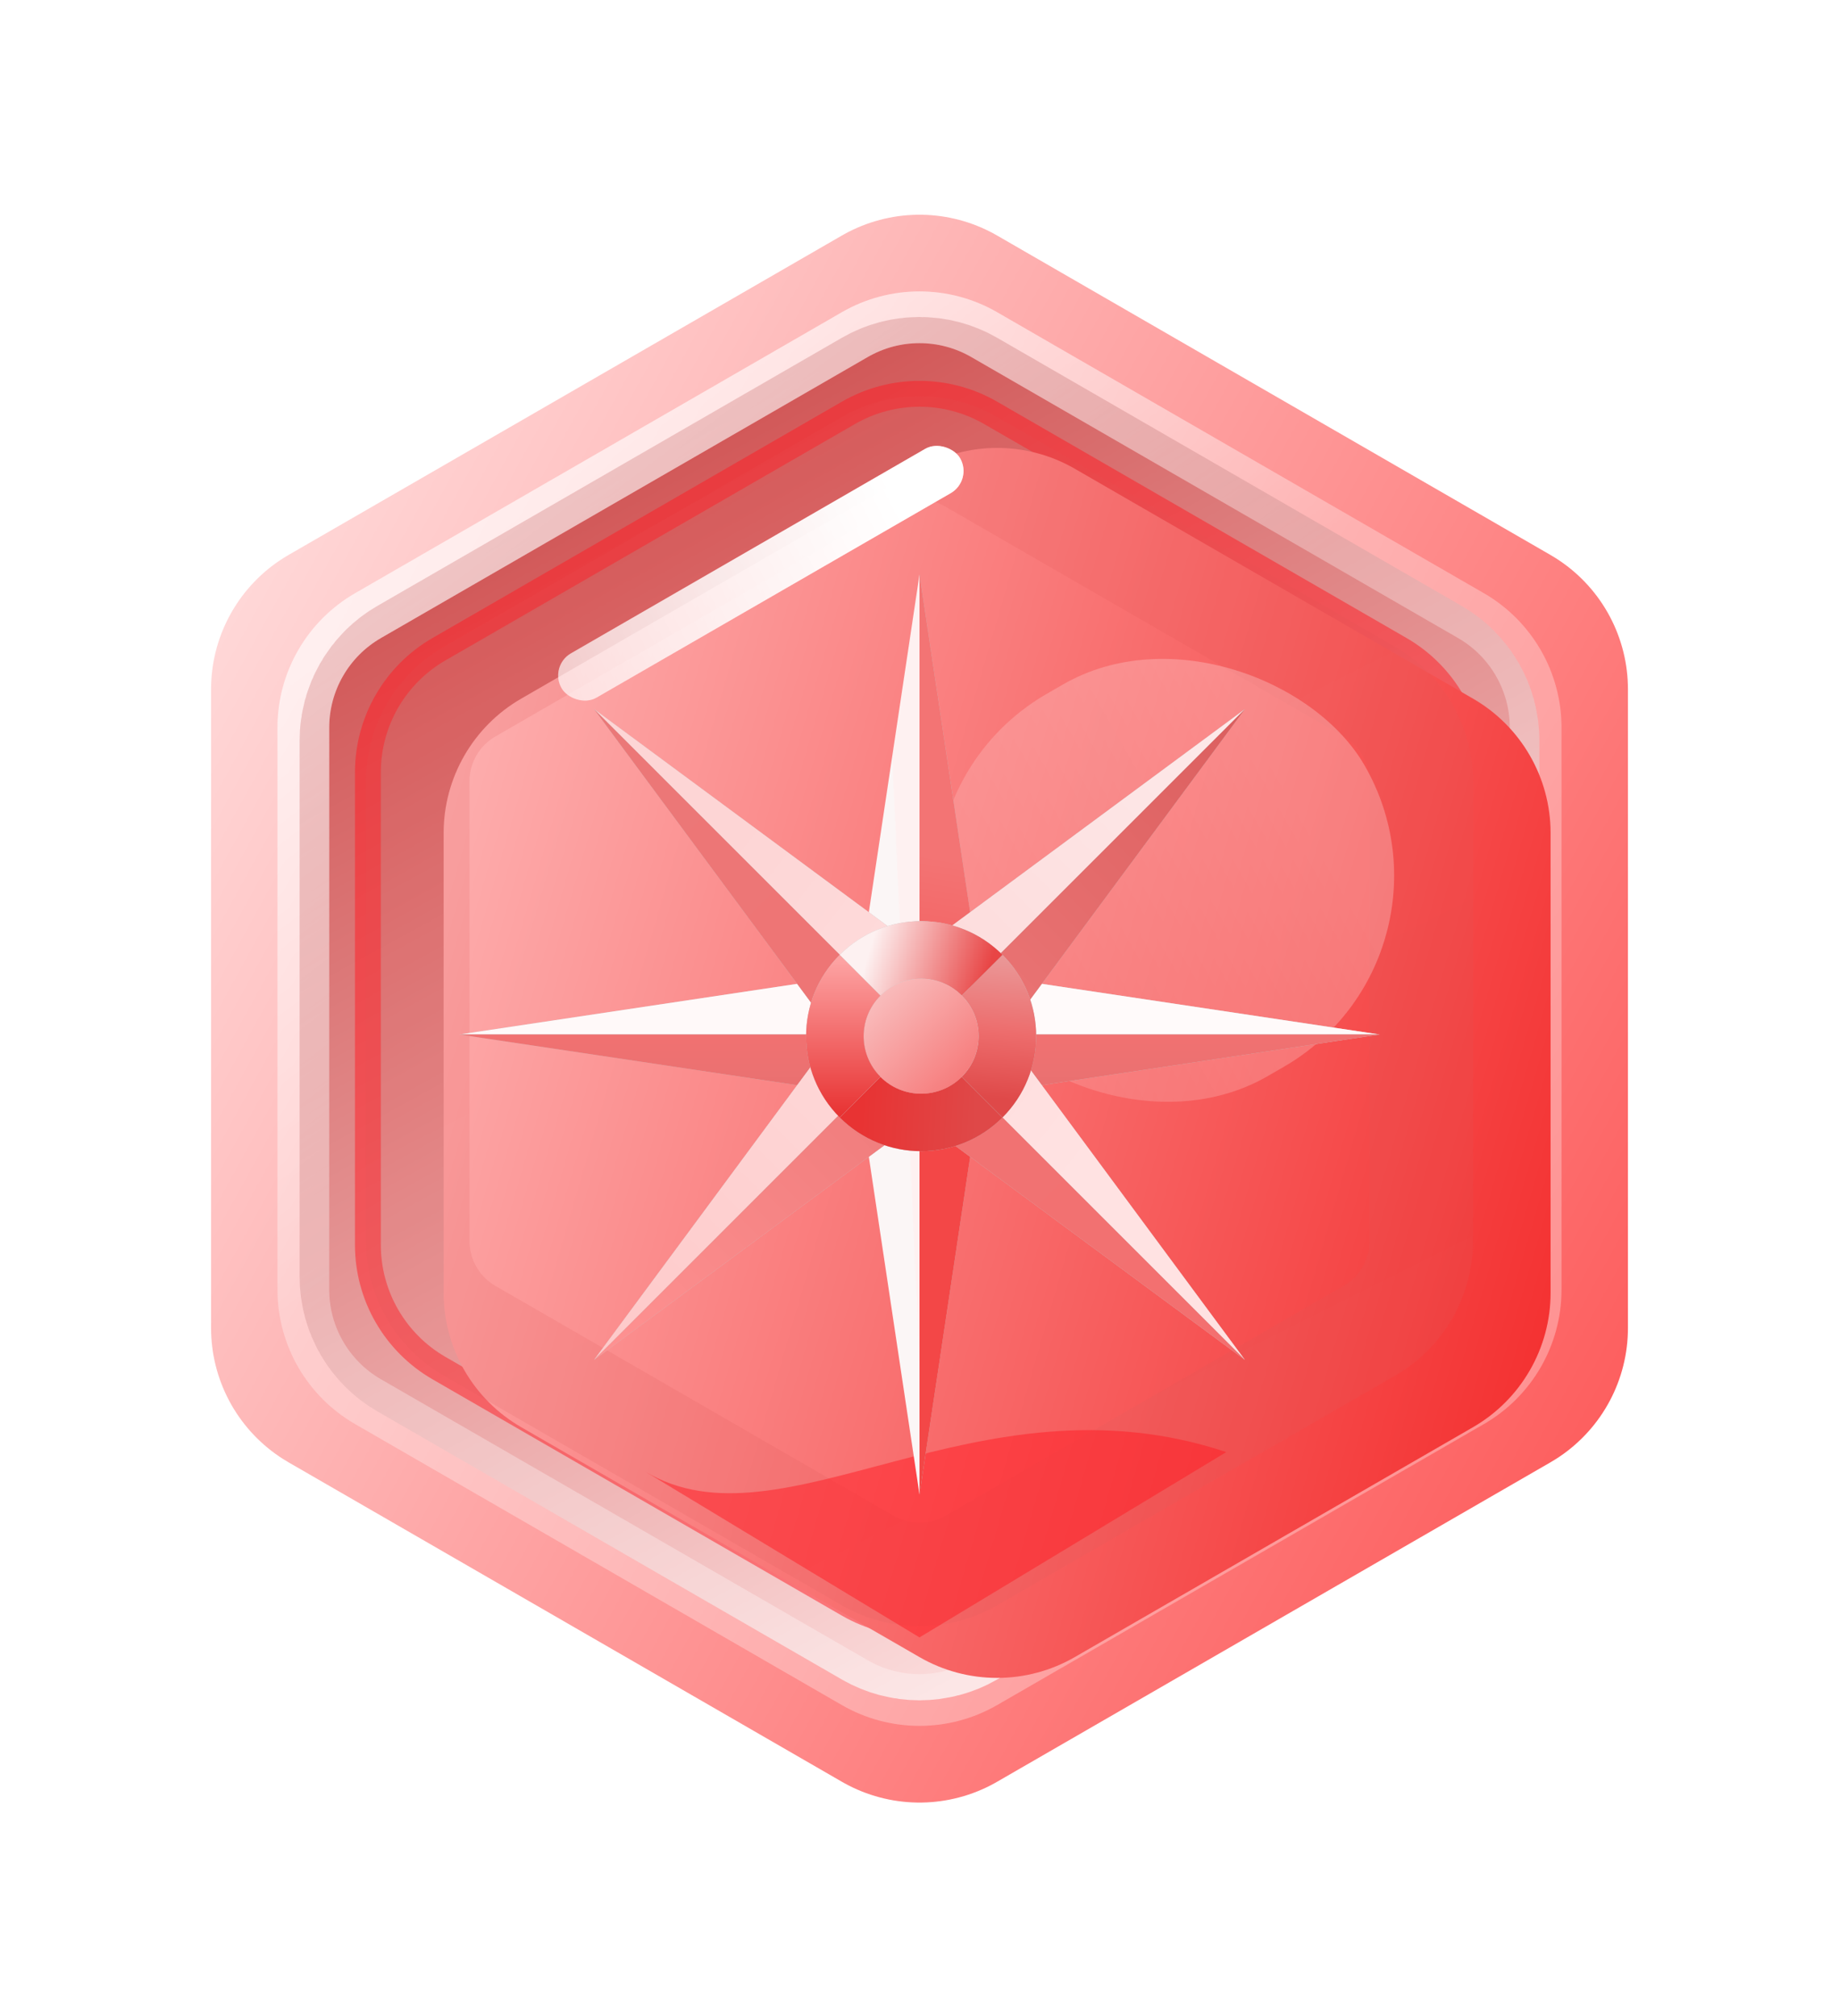<svg width="145" height="159" viewBox="0 0 145 159" fill="none" xmlns="http://www.w3.org/2000/svg">
<g filter="url(#filter0_d_2_406)">
<path d="M72.5 27.133L116.119 52.316L116.119 102.683L72.5 127.867L28.881 102.683V52.316L72.5 27.133Z" stroke="url(#paint0_linear_2_406)" stroke-width="24.479" stroke-linecap="round" stroke-linejoin="round"/>
<path d="M71.48 33.429C72.111 33.065 72.889 33.065 73.52 33.429L110.157 54.581C110.788 54.946 111.177 55.619 111.177 56.348V98.652C111.177 99.381 110.788 100.054 110.157 100.419L73.52 121.571C72.889 121.935 72.111 121.935 71.48 121.571L34.843 100.419C34.212 100.054 33.823 99.381 33.823 98.652V56.348C33.823 55.619 34.212 54.946 34.843 54.581L71.48 33.429Z" stroke="url(#paint1_linear_2_406)" stroke-width="20.399" stroke-linecap="round" stroke-linejoin="round"/>
<g filter="url(#filter1_f_2_406)">
<path d="M66.89 30.518C70.362 28.514 74.638 28.514 78.11 30.518L110.383 49.151C113.854 51.155 115.992 54.859 115.992 58.867V96.133C115.992 100.141 113.854 103.845 110.383 105.849L78.11 124.482C74.638 126.486 70.362 126.486 66.89 124.482L34.617 105.849C31.146 103.845 29.008 100.141 29.008 96.133V58.867C29.008 54.859 31.146 51.155 34.617 49.151L66.89 30.518Z" stroke="#FF1C25" stroke-opacity="0.5" stroke-width="2.04" stroke-linecap="round" stroke-linejoin="round"/>
</g>
<g filter="url(#filter2_f_2_406)">
<path d="M67.4 24.347C70.556 22.525 74.444 22.525 77.6 24.347L115.982 46.507C119.138 48.329 121.082 51.696 121.082 55.34V99.66C121.082 103.304 119.138 106.671 115.982 108.493L77.6 130.653C74.444 132.475 70.556 132.475 67.4 130.653L29.018 108.493C25.862 106.671 23.918 103.304 23.918 99.66V55.34C23.918 51.696 25.862 48.329 29.018 46.507L67.4 24.347Z" stroke="white" stroke-opacity="0.3" stroke-width="4.08" stroke-linecap="round" stroke-linejoin="round"/>
<path d="M67.4 24.347C70.556 22.525 74.444 22.525 77.6 24.347L115.982 46.507C119.138 48.329 121.082 51.696 121.082 55.34V99.66C121.082 103.304 119.138 106.671 115.982 108.493L77.6 130.653C74.444 132.475 70.556 132.475 67.4 130.653L29.018 108.493C25.862 106.671 23.918 103.304 23.918 99.66V55.34C23.918 51.696 25.862 48.329 29.018 46.507L67.4 24.347Z" stroke="url(#paint2_linear_2_406)" stroke-opacity="0.5" stroke-width="4.08" stroke-linecap="round" stroke-linejoin="round"/>
</g>
<g filter="url(#filter3_ii_2_406)">
<path d="M66.38 30.842C70.167 28.656 74.833 28.656 78.62 30.842L110.02 48.971C113.807 51.157 116.14 55.198 116.14 59.571V95.829C116.14 100.201 113.807 104.242 110.02 106.428L78.62 124.557C74.833 126.743 70.167 126.743 66.38 124.557L34.98 106.428C31.193 104.242 28.86 100.201 28.86 95.829V59.571C28.86 55.198 31.193 51.157 34.98 48.971L66.38 30.842Z" fill="url(#paint3_linear_2_406)"/>
</g>
<path d="M68.42 34.376C70.945 32.918 74.055 32.918 76.58 34.376L107.98 52.504C110.504 53.962 112.06 56.656 112.06 59.571V95.829C112.06 98.744 110.504 101.437 107.98 102.895L76.58 121.024C74.055 122.481 70.945 122.481 68.42 121.024L37.02 102.895C34.495 101.437 32.94 98.744 32.94 95.829V59.571C32.94 56.656 34.495 53.962 37.02 52.504L68.42 34.376Z" stroke="url(#paint4_linear_2_406)" stroke-opacity="0.16" stroke-width="8.16" stroke-linecap="round" stroke-linejoin="round"/>
<g style="mix-blend-mode:lighten" filter="url(#filter4_f_2_406)">
<rect x="43.273" y="50.489" width="36.281" height="4.031" rx="2.016" transform="rotate(-30 43.273 50.489)" fill="url(#paint5_linear_2_406)"/>
</g>
<g style="mix-blend-mode:lighten" opacity="0.5" filter="url(#filter5_f_2_406)">
<rect x="43.273" y="50.489" width="36.281" height="4.031" rx="2.016" transform="rotate(-30 43.273 50.489)" fill="url(#paint6_linear_2_406)"/>
</g>
<g style="mix-blend-mode:lighten" opacity="0.25" filter="url(#filter6_f_2_406)">
<rect x="67.461" y="61.377" width="36.284" height="34.818" rx="17.409" transform="rotate(-30 67.461 61.377)" fill="url(#paint7_linear_2_406)"/>
</g>
<g filter="url(#filter7_f_2_406)">
<path d="M72.5 127.083L50.832 113.981C61.666 120.532 77.035 105.918 96.688 112.469L72.5 127.083Z" fill="#FF1C25" fill-opacity="0.5"/>
</g>
<g filter="url(#filter8_d_2_406)">
<path d="M67.059 77.5L72.501 41.219V113.781L67.059 77.5Z" fill="url(#paint8_linear_2_406)"/>
<path d="M77.942 77.5L72.5 113.781V41.219L77.942 77.5Z" fill="#C4C4C4"/>
<path d="M77.942 77.5L72.5 113.781V41.219L77.942 77.5Z" fill="url(#paint9_linear_2_406)"/>
<path d="M72.5 72.057L108.781 77.499L36.219 77.499L72.5 72.057Z" fill="#C4C4C4"/>
<path d="M72.5 72.057L108.781 77.499L36.219 77.499L72.5 72.057Z" fill="url(#paint10_linear_2_406)"/>
<path d="M72.5 82.942L36.219 77.5L108.781 77.5L72.5 82.942Z" fill="#C4C4C4"/>
<path d="M72.5 82.942L36.219 77.5L108.781 77.5L72.5 82.942Z" fill="url(#paint11_linear_2_406)"/>
<path d="M68.652 73.652L98.155 51.845L46.845 103.155L68.652 73.652Z" fill="#C4C4C4"/>
<path d="M68.652 73.652L98.155 51.845L46.845 103.155L68.652 73.652Z" fill="url(#paint12_linear_2_406)"/>
<path d="M76.348 81.347L46.845 103.154L98.154 51.844L76.348 81.347Z" fill="#C4C4C4"/>
<path d="M76.348 81.347L46.845 103.154L98.154 51.844L76.348 81.347Z" fill="url(#paint13_linear_2_406)"/>
<path d="M76.347 73.652L98.154 103.155L46.844 51.845L76.347 73.652Z" fill="#C4C4C4"/>
<path d="M76.347 73.652L98.154 103.155L46.844 51.845L76.347 73.652Z" fill="url(#paint14_linear_2_406)"/>
<path d="M68.651 81.347L46.845 51.844L98.154 103.154L68.651 81.347Z" fill="#C4C4C4"/>
<path d="M68.651 81.347L46.845 51.844L98.154 103.154L68.651 81.347Z" fill="url(#paint15_linear_2_406)"/>
<path d="M69.422 80.837C71.193 82.608 74.065 82.608 75.836 80.837L79.043 84.044C75.5 87.586 69.757 87.586 66.215 84.044L69.422 80.837Z" fill="#C4C4C4"/>
<path d="M69.422 80.837C71.193 82.608 74.065 82.608 75.836 80.837L79.043 84.044C75.5 87.586 69.757 87.586 66.215 84.044L69.422 80.837Z" fill="url(#paint16_linear_2_406)"/>
<g filter="url(#filter9_ii_2_406)">
<path d="M75.836 80.836C74.065 82.607 71.193 82.607 69.422 80.836C67.651 79.065 67.651 76.194 69.422 74.423C71.193 72.652 74.065 72.652 75.836 74.423C77.607 76.194 77.607 79.065 75.836 80.836Z" fill="url(#paint17_linear_2_406)"/>
</g>
<path d="M69.422 74.423C67.651 76.194 67.651 79.065 69.422 80.836L66.215 84.043C62.673 80.501 62.673 74.758 66.215 71.216L69.422 74.423Z" fill="#C4C4C4"/>
<path d="M69.422 74.423C67.651 76.194 67.651 79.065 69.422 80.836L66.215 84.043C62.673 80.501 62.673 74.758 66.215 71.216L69.422 74.423Z" fill="url(#paint18_linear_2_406)"/>
<path d="M75.836 80.836C77.607 79.065 77.607 76.194 75.836 74.423L79.043 71.216C82.585 74.758 82.585 80.501 79.043 84.043L75.836 80.836Z" fill="#C4C4C4"/>
<path d="M75.836 80.836C77.607 79.065 77.607 76.194 75.836 74.423L79.043 71.216C82.585 74.758 82.585 80.501 79.043 84.043L75.836 80.836Z" fill="url(#paint19_linear_2_406)"/>
<path d="M75.836 74.422C74.065 72.651 71.193 72.651 69.422 74.422L66.215 71.215C69.757 67.673 75.5 67.673 79.043 71.215L75.836 74.422Z" fill="#C4C4C4"/>
<path d="M75.836 74.422C74.065 72.651 71.193 72.651 69.422 74.422L66.215 71.215C69.757 67.673 75.5 67.673 79.043 71.215L75.836 74.422Z" fill="url(#paint20_linear_2_406)"/>
</g>
</g>
<defs>
<filter id="filter0_d_2_406" x="-8.319" y="-1.279" width="161.639" height="161.639" filterUnits="userSpaceOnUse" color-interpolation-filters="sRGB">
<feFlood flood-opacity="0" result="BackgroundImageFix"/>
<feColorMatrix in="SourceAlpha" type="matrix" values="0 0 0 0 0 0 0 0 0 0 0 0 0 0 0 0 0 0 127 0" result="hardAlpha"/>
<feOffset dy="2.04"/>
<feGaussianBlur stdDeviation="8.16"/>
<feColorMatrix type="matrix" values="0 0 0 0 0.675 0 0 0 0 0.003 0 0 0 0 0.003 0 0 0 0.5 0"/>
<feBlend mode="normal" in2="BackgroundImageFix" result="effect1_dropShadow_2_406"/>
<feBlend mode="normal" in="SourceGraphic" in2="effect1_dropShadow_2_406" result="shape"/>
</filter>
<filter id="filter1_f_2_406" x="25.948" y="25.955" width="93.103" height="103.09" filterUnits="userSpaceOnUse" color-interpolation-filters="sRGB">
<feFlood flood-opacity="0" result="BackgroundImageFix"/>
<feBlend mode="normal" in="SourceGraphic" in2="BackgroundImageFix" result="shape"/>
<feGaussianBlur stdDeviation="1.02" result="effect1_foregroundBlur_2_406"/>
</filter>
<filter id="filter2_f_2_406" x="17.799" y="16.861" width="109.402" height="121.279" filterUnits="userSpaceOnUse" color-interpolation-filters="sRGB">
<feFlood flood-opacity="0" result="BackgroundImageFix"/>
<feBlend mode="normal" in="SourceGraphic" in2="BackgroundImageFix" result="shape"/>
<feGaussianBlur stdDeviation="2.04" result="effect1_foregroundBlur_2_406"/>
</filter>
<filter id="filter3_ii_2_406" x="26.821" y="25.123" width="97.477" height="109.234" filterUnits="userSpaceOnUse" color-interpolation-filters="sRGB">
<feFlood flood-opacity="0" result="BackgroundImageFix"/>
<feBlend mode="normal" in="SourceGraphic" in2="BackgroundImageFix" result="shape"/>
<feColorMatrix in="SourceAlpha" type="matrix" values="0 0 0 0 0 0 0 0 0 0 0 0 0 0 0 0 0 0 127 0" result="hardAlpha"/>
<feOffset dx="8.16" dy="8.16"/>
<feGaussianBlur stdDeviation="36.719"/>
<feComposite in2="hardAlpha" operator="arithmetic" k2="-1" k3="1"/>
<feColorMatrix type="matrix" values="0 0 0 0 1 0 0 0 0 1 0 0 0 0 1 0 0 0 0.25 0"/>
<feBlend mode="normal" in2="shape" result="effect1_innerShadow_2_406"/>
<feColorMatrix in="SourceAlpha" type="matrix" values="0 0 0 0 0 0 0 0 0 0 0 0 0 0 0 0 0 0 127 0" result="hardAlpha"/>
<feOffset dx="-2.04" dy="-4.08"/>
<feGaussianBlur stdDeviation="8.16"/>
<feComposite in2="hardAlpha" operator="arithmetic" k2="-1" k3="1"/>
<feColorMatrix type="matrix" values="0 0 0 0 1 0 0 0 0 0.11 0 0 0 0 0.145 0 0 0 0.25 0"/>
<feBlend mode="normal" in2="effect1_innerShadow_2_406" result="effect2_innerShadow_2_406"/>
</filter>
<filter id="filter4_f_2_406" x="27.692" y="16.766" width="64.6" height="52.796" filterUnits="userSpaceOnUse" color-interpolation-filters="sRGB">
<feFlood flood-opacity="0" result="BackgroundImageFix"/>
<feBlend mode="normal" in="SourceGraphic" in2="BackgroundImageFix" result="shape"/>
<feGaussianBlur stdDeviation="8.16" result="effect1_foregroundBlur_2_406"/>
</filter>
<filter id="filter5_f_2_406" x="27.692" y="16.766" width="64.6" height="52.796" filterUnits="userSpaceOnUse" color-interpolation-filters="sRGB">
<feFlood flood-opacity="0" result="BackgroundImageFix"/>
<feBlend mode="normal" in="SourceGraphic" in2="BackgroundImageFix" result="shape"/>
<feGaussianBlur stdDeviation="8.16" result="effect1_foregroundBlur_2_406"/>
</filter>
<filter id="filter6_f_2_406" x="49.351" y="25.125" width="85.052" height="84.515" filterUnits="userSpaceOnUse" color-interpolation-filters="sRGB">
<feFlood flood-opacity="0" result="BackgroundImageFix"/>
<feBlend mode="normal" in="SourceGraphic" in2="BackgroundImageFix" result="shape"/>
<feGaussianBlur stdDeviation="12.24" result="effect1_foregroundBlur_2_406"/>
</filter>
<filter id="filter7_f_2_406" x="34.513" y="94.417" width="78.494" height="48.984" filterUnits="userSpaceOnUse" color-interpolation-filters="sRGB">
<feFlood flood-opacity="0" result="BackgroundImageFix"/>
<feBlend mode="normal" in="SourceGraphic" in2="BackgroundImageFix" result="shape"/>
<feGaussianBlur stdDeviation="8.16" result="effect1_foregroundBlur_2_406"/>
</filter>
<filter id="filter8_d_2_406" x="19.899" y="26.939" width="105.201" height="105.201" filterUnits="userSpaceOnUse" color-interpolation-filters="sRGB">
<feFlood flood-opacity="0" result="BackgroundImageFix"/>
<feColorMatrix in="SourceAlpha" type="matrix" values="0 0 0 0 0 0 0 0 0 0 0 0 0 0 0 0 0 0 127 0" result="hardAlpha"/>
<feOffset dy="2.04"/>
<feGaussianBlur stdDeviation="8.16"/>
<feColorMatrix type="matrix" values="0 0 0 0 0.675 0 0 0 0 0.003 0 0 0 0 0.003 0 0 0 0.5 0"/>
<feBlend mode="normal" in2="BackgroundImageFix" result="effect1_dropShadow_2_406"/>
<feBlend mode="normal" in="SourceGraphic" in2="effect1_dropShadow_2_406" result="shape"/>
</filter>
<filter id="filter9_ii_2_406" x="67.074" y="72.074" width="11.11" height="11.11" filterUnits="userSpaceOnUse" color-interpolation-filters="sRGB">
<feFlood flood-opacity="0" result="BackgroundImageFix"/>
<feBlend mode="normal" in="SourceGraphic" in2="BackgroundImageFix" result="shape"/>
<feColorMatrix in="SourceAlpha" type="matrix" values="0 0 0 0 0 0 0 0 0 0 0 0 0 0 0 0 0 0 127 0" result="hardAlpha"/>
<feOffset dx="1.02" dy="1.02"/>
<feGaussianBlur stdDeviation="1.02"/>
<feComposite in2="hardAlpha" operator="arithmetic" k2="-1" k3="1"/>
<feColorMatrix type="matrix" values="0 0 0 0 1 0 0 0 0 1 0 0 0 0 1 0 0 0 0.5 0"/>
<feBlend mode="normal" in2="shape" result="effect1_innerShadow_2_406"/>
<feColorMatrix in="SourceAlpha" type="matrix" values="0 0 0 0 0 0 0 0 0 0 0 0 0 0 0 0 0 0 127 0" result="hardAlpha"/>
<feOffset dx="-1.02" dy="-1.02"/>
<feGaussianBlur stdDeviation="1.02"/>
<feComposite in2="hardAlpha" operator="arithmetic" k2="-1" k3="1"/>
<feColorMatrix type="matrix" values="0 0 0 0 0.771 0 0 0 0 0.128 0 0 0 0 0.128 0 0 0 0.5 0"/>
<feBlend mode="normal" in2="effect1_innerShadow_2_406" result="effect2_innerShadow_2_406"/>
</filter>
<linearGradient id="paint0_linear_2_406" x1="8" y1="41.219" x2="137" y2="112.27" gradientUnits="userSpaceOnUse">
<stop stop-color="#FFE2E2"/>
<stop offset="1" stop-color="#FD5555"/>
</linearGradient>
<linearGradient id="paint1_linear_2_406" x1="47.809" y1="35.172" x2="94.672" y2="120.836" gradientUnits="userSpaceOnUse">
<stop stop-color="#D15656"/>
<stop offset="1" stop-color="#FBDCDC"/>
</linearGradient>
<linearGradient id="paint2_linear_2_406" x1="48.914" y1="32.378" x2="109.418" y2="112.367" gradientUnits="userSpaceOnUse">
<stop stop-color="white"/>
<stop offset="0.401" stop-color="white" stop-opacity="0"/>
</linearGradient>
<linearGradient id="paint3_linear_2_406" x1="22.109" y1="27.309" x2="141.764" y2="62.078" gradientUnits="userSpaceOnUse">
<stop stop-color="#FFC1C1"/>
<stop offset="1" stop-color="#F21F1F"/>
</linearGradient>
<linearGradient id="paint4_linear_2_406" x1="22.109" y1="27.309" x2="72.5" y2="128.09" gradientUnits="userSpaceOnUse">
<stop stop-color="#E74C4C"/>
<stop offset="1" stop-color="#DA5C5C"/>
</linearGradient>
<linearGradient id="paint5_linear_2_406" x1="40.628" y1="52.016" x2="73.347" y2="53.856" gradientUnits="userSpaceOnUse">
<stop stop-color="white" stop-opacity="0.5"/>
<stop offset="1" stop-color="white"/>
</linearGradient>
<linearGradient id="paint6_linear_2_406" x1="40.628" y1="52.016" x2="73.347" y2="53.856" gradientUnits="userSpaceOnUse">
<stop stop-color="white" stop-opacity="0.5"/>
<stop offset="1" stop-color="white"/>
</linearGradient>
<linearGradient id="paint7_linear_2_406" x1="64.815" y1="74.569" x2="97.639" y2="74.783" gradientUnits="userSpaceOnUse">
<stop stop-color="white" stop-opacity="0.5"/>
<stop offset="1" stop-color="white"/>
</linearGradient>
<linearGradient id="paint8_linear_2_406" x1="69.78" y1="41.219" x2="69.646" y2="41.225" gradientUnits="userSpaceOnUse">
<stop stop-color="#FEF1F1"/>
<stop offset="1" stop-color="#FBF6F6"/>
</linearGradient>
<linearGradient id="paint9_linear_2_406" x1="76.128" y1="63.895" x2="72.5" y2="85.21" gradientUnits="userSpaceOnUse">
<stop stop-color="#F37474"/>
<stop offset="1" stop-color="#F34747"/>
</linearGradient>
<linearGradient id="paint10_linear_2_406" x1="108.781" y1="74.778" x2="36.219" y2="74.778" gradientUnits="userSpaceOnUse">
<stop stop-color="#FFFAFA"/>
<stop offset="1" stop-color="#FFF9F9"/>
</linearGradient>
<linearGradient id="paint11_linear_2_406" x1="72.5" y1="77.5" x2="72.5" y2="84.303" gradientUnits="userSpaceOnUse">
<stop stop-color="#F17171"/>
<stop offset="1" stop-color="#E47070"/>
</linearGradient>
<linearGradient id="paint12_linear_2_406" x1="96.231" y1="49.921" x2="44.921" y2="101.231" gradientUnits="userSpaceOnUse">
<stop stop-color="#FDEAEA"/>
<stop offset="1" stop-color="#FEC9C9"/>
</linearGradient>
<linearGradient id="paint13_linear_2_406" x1="100.078" y1="53.768" x2="48.769" y2="105.078" gradientUnits="userSpaceOnUse">
<stop stop-color="#DB5E5E"/>
<stop offset="1" stop-color="#FF9292"/>
</linearGradient>
<linearGradient id="paint14_linear_2_406" x1="56.626" y1="62.987" x2="87.012" y2="86.57" gradientUnits="userSpaceOnUse">
<stop stop-color="#FDD5D5"/>
<stop offset="1" stop-color="#FFE2E2"/>
</linearGradient>
<linearGradient id="paint15_linear_2_406" x1="96.23" y1="105.078" x2="44.921" y2="53.769" gradientUnits="userSpaceOnUse">
<stop stop-color="#F46F6F"/>
<stop offset="1" stop-color="#EB7878"/>
</linearGradient>
<linearGradient id="paint16_linear_2_406" x1="77.035" y1="82.943" x2="67.965" y2="82.489" gradientUnits="userSpaceOnUse">
<stop offset="0" stop-color="#DF4848"/>
<stop offset="1" stop-color="#E83333"/>
</linearGradient>
<linearGradient id="paint17_linear_2_406" x1="69.325" y1="74.326" x2="76.128" y2="81.129" gradientUnits="userSpaceOnUse">
<stop stop-color="#F9BCBC"/>
<stop offset="1" stop-color="#F67A7A"/>
</linearGradient>
<linearGradient id="paint18_linear_2_406" x1="67.511" y1="71.605" x2="67.511" y2="83.85" gradientUnits="userSpaceOnUse">
<stop stop-color="#FDA3A3"/>
<stop offset="1" stop-color="#E83333"/>
</linearGradient>
<linearGradient id="paint19_linear_2_406" x1="78.85" y1="71.151" x2="77.943" y2="82.489" gradientUnits="userSpaceOnUse">
<stop stop-color="#EA9999"/>
<stop offset="0.547" stop-color="#ED6C6C"/>
<stop offset="1" stop-color="#DF4949"/>
</linearGradient>
<linearGradient id="paint20_linear_2_406" x1="77.942" y1="72.511" x2="68.872" y2="69.79" gradientUnits="userSpaceOnUse">
<stop stop-color="#E84545"/>
<stop offset="1" stop-color="#FDF1F1"/>
</linearGradient>
</defs>
</svg>
